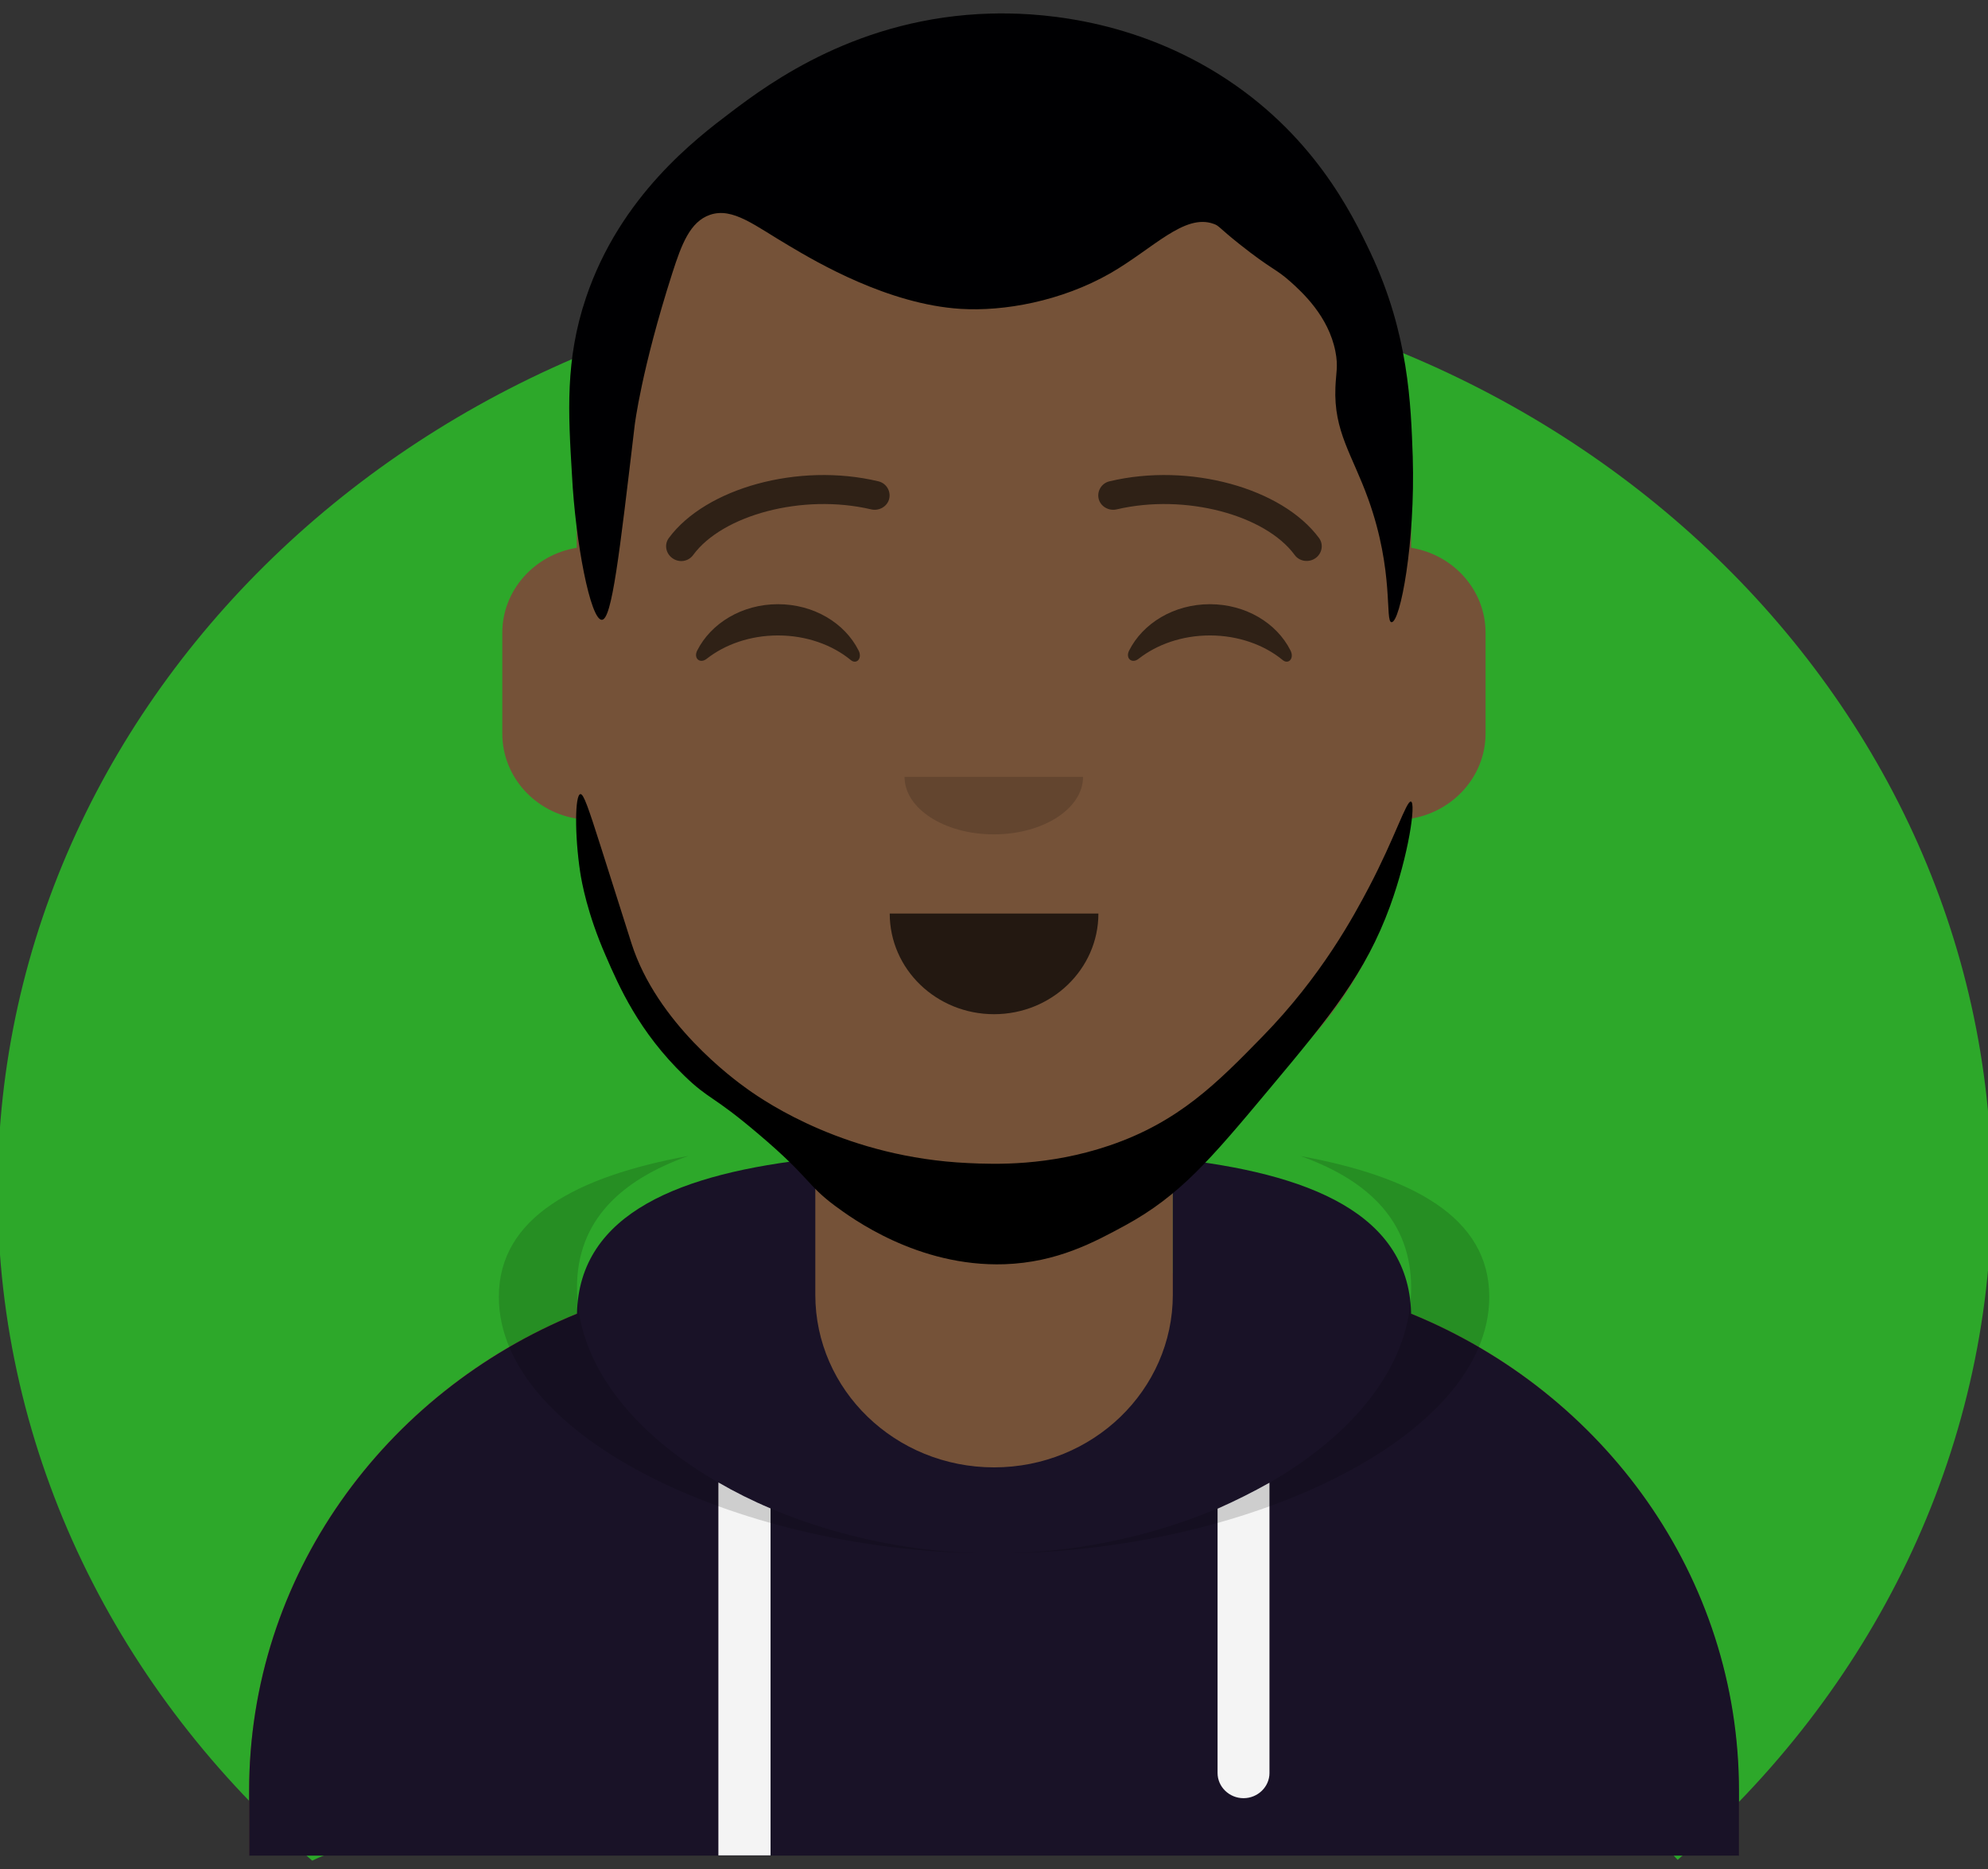 <?xml version="1.0" encoding="utf-8"?>
<!-- Generator: Adobe Illustrator 23.0.2, SVG Export Plug-In . SVG Version: 6.00 Build 0)  -->
<svg version="1.1" id="Layer_1" xmlns="http://www.w3.org/2000/svg" xmlns:xlink="http://www.w3.org/1999/xlink" x="0px" y="0px"
	 viewBox="0 0 750.7 705.7" style="enable-background:new 0 0 750.7 705.7;" xml:space="preserve">
<rect x="0" y="0" width="750.7" height="705.7" fill="#333333" stroke="none"/>
<style type="text/css">
	.st0{fill:#2DA82A;}
	.st1{fill-rule:evenodd;clip-rule:evenodd;fill:#755238;}
	.st2{fill-rule:evenodd;clip-rule:evenodd;fill-opacity:0.24;}
	.st3{fill-rule:evenodd;clip-rule:evenodd;fill-opacity:0.16;}
	.st4{fill-rule:evenodd;clip-rule:evenodd;fill:#191227;}
	.st5{fill-rule:evenodd;clip-rule:evenodd;fill:#F4F4F4;}
	.st6{fill-rule:evenodd;clip-rule:evenodd;fill-opacity:0.7;}
	.st7{fill-rule:evenodd;clip-rule:evenodd;fill-opacity:0.6;}
	.st8{fill-opacity:0.6;}
	.st9{fill:#000002;}
</style>
<path class="st0" d="M752.1,449.6c0,99.6-45.6,189.4-118.6,252.6c-1.2-1.3-2.4-2.6-3.7-3.9c-5.7-5.7-12.5-10.9-19.6-13.7
	c-6.8-2.6-7.5-2.2-21.9-2.9c-39.8-2-221.4-1.1-281.6,0c-34.6,0.6-48.8,0-70.4,2.9c-19.8,2.7-43.9,12.1-54.8,13
	c-5.7,0.5-5.9-1.1-11-1.4c-7.7-0.5-22.6-2-32.8,0c-6.6,1.3-13.7,3.3-19.8,6.3C44.8,639.2-0.9,549.4-0.9,449.6
	C-0.9,258.2,167.7,103,375.6,103S752.1,258.2,752.1,449.6z"/>
<g id="g-1" transform="matrix(1, 0, 0, 1, 50.074, -52.18)">
	<path id="path-3" class="st1" d="M325.3,90.2c87,0,157.5,68.1,157.5,152.1V259c16,2.6,28.1,16,28.1,32.1v38c0,16.4-12.6,30-29,32.3
		c-5.8,53.8-40.7,99.2-89.1,121.5v49.9H404c111.8,0,202.5,87.5,202.5,195.5v24.4H44v-24.4c0-108,90.7-195.5,202.5-195.5h11.2v-49.9
		c-48.5-22.2-83.3-67.7-89.1-121.5c-16.4-2.2-29-15.8-29-32.3v-38c0-16.1,12.2-29.5,28.1-32.1v-16.7
		C167.8,158.3,238.3,90.2,325.3,90.2z"/>
	<path id="path-4" class="st2" d="M257.8,482.9c20.5,9.4,43.3,14.6,67.5,14.6s47-5.3,67.5-14.6v14.5c-18.4,12.1-40.7,19.2-64.7,19.2
		c-26.5,0-50.9-8.6-70.3-23.1V482.9z"/>
	<g transform="translate(112, 122) scale(1 1)">
		<g id="g-3">
			<path id="g-2" class="st3" d="M179.5,223.5c0,12,15.1,21.7,33.7,21.7l0,0c18.6,0,33.7-9.7,33.7-21.7"/>
		</g>
	</g>
	<g id="g-4" transform="translate(8, 170) scale(1 1)">
		<g id="g-5">
			<path id="path-6" class="st4" d="M384.8,319.6c50.9,5.5,90,20.6,90,59.8v-1.2c72.7,29.7,123.8,99.2,123.8,180.2v24.4H36v-24.4
				c0-81,51-150.5,123.8-180.2c0.8-38.3,39.6-53.1,90-58.6V371c0,36,30.2,65.2,67.5,65.2s67.5-29.2,67.5-65.2l0,0L384.8,319.6z"/>
			<path id="path-7" class="st5" d="M232.9,451.7v131h-19.7V441.9C219.4,445.5,226,448.8,232.9,451.7z M421.3,442v109.6
				c0,5.2-4.4,9.5-9.8,9.5s-9.8-4.3-9.8-9.5v-99.8C408.5,448.8,415.1,445.5,421.3,442z"/>
			<path id="path-8" class="st3" d="M432.7,318.6c42.3,7.7,71.6,23.1,71.6,53.2c0,53.5-92.9,96.9-187,96.9s-187-43.4-187-96.9
				c0-30,29.3-45.4,71.6-53.2c-25.5,9.1-42.1,24.4-42.1,49.8c0,55.4,78.2,100.3,157.5,100.3s157.5-44.9,157.5-100.3
				c0-24.9-15.8-40.1-40.5-49.3L432.7,318.6z"/>
		</g>
	</g>
	<g transform="translate(86, 134) scale(1 1)">
		<g id="g-7">
			<path id="g-6" class="st6" d="M199.9,263.1c0,21,17.6,38,39.4,38l0,0c21.7,0,39.4-17,39.4-38"/>
		</g>
	</g>
	<g id="g-8" transform="translate(84, 90) scale(1 1)">
		<g id="g-9">
			<path id="path-9" class="st7" d="M129.2,207.8c5.2-10.3,16.9-17.5,30.5-17.5c13.5,0,25.2,7.1,30.4,17.4c1.6,3-0.7,5.5-2.9,3.7
				c-6.9-5.7-16.7-9.3-27.5-9.3c-10.5,0-20,3.4-26.9,8.8C130.3,212.9,127.7,210.8,129.2,207.8z"/>
			<path class="st7" d="M292.3,207.8c5.2-10.3,16.9-17.5,30.5-17.5c13.5,0,25.2,7.1,30.4,17.4c1.6,3-0.7,5.5-2.9,3.7
				c-6.9-5.7-16.7-9.3-27.5-9.3c-10.5,0-20,3.4-26.9,8.8C293.4,212.9,290.8,210.8,292.3,207.8z"/>
		</g>
	</g>
	<g id="g-10" transform="translate(84, 82) scale(1 1)">
		<g id="g-11">
			<g id="g-12" transform="translate(12, 6)">
				<path id="path-10" class="st8" d="M115.7,173.7c11-15,41.2-23.3,67.2-17.2c3,0.7,6.1-1.1,6.8-4s-1.1-5.9-4.1-6.6
					c-30.2-7.2-65.2,2.6-79.1,21.4c-1.8,2.4-1.2,5.8,1.3,7.6C110.4,176.8,113.9,176.2,115.7,173.7z"/>
				<path class="st8" d="M342.8,173.7c-11-15-41.2-23.3-67.2-17.2c-3,0.7-6.1-1.1-6.8-4c-0.7-2.9,1.1-5.9,4.1-6.6
					c30.2-7.2,65.2,2.6,79.1,21.4c1.8,2.4,1.2,5.8-1.3,7.6S344.6,176.2,342.8,173.7z"/>
			</g>
		</g>
	</g>
	<g id="g-13" transform="translate(57, 72) scale(1 1)">
		<g id="g-14">
		</g>
	</g>
	<g id="g-16" transform="translate(70, 85) scale(1 1)">
		<g id="g-17">
		</g>
	</g>
	<path class="st9" d="M177.2,286.2c3.8-0.1,6.6-24.6,12.4-73.5c0,0,2.5-20.9,14.2-57.4c3.5-10.9,6.7-19.4,14.2-22
		c8.7-3,17.1,4.2,30.1,11.8c10.1,6,37.2,22,64.6,23.7c16.2,1,37.9-2.8,56.6-13.5c16.1-9.3,27.9-22.6,38.9-18.6
		c2.1,0.7,1.8,1.3,9.7,7.6c12.6,10,13.6,9.1,19.5,14.4c4.1,3.7,14.2,12.8,16.8,26.2c1.1,5.5,0.2,8.2,0,13.5
		c-0.7,16.7,6.4,25.5,12.4,42.2c9.9,27.5,6.2,46.4,8.8,46.5c3.3,0.1,9-30,8-62.5c-0.7-19.8-1.5-46.3-15.9-76.9
		c-7.1-15-21.9-45.4-57.5-67.6c-35.2-21.9-70.6-23.2-85.8-22.8c-49.8,1.3-83.3,25.9-98.2,37.2c-13.1,9.9-41.9,31.7-54.8,70.1
		c-7.9,23.4-6.7,43.5-5.3,66.7C167.2,256.9,172.9,286.3,177.2,286.2z"/>
	<path d="M169.1,352c1.2-0.1,2.9,4.8,7.9,20.5c6.4,20.2,10.9,34.3,11.4,35.9c9.6,30,38.3,51.1,43.8,55c7.4,5.3,37.8,25.8,83.2,27.9
		c10.2,0.5,30.4,1.2,53.4-6.6c26.3-8.9,40.9-23.8,57.8-41.1c22.5-23,34.6-45.7,40.3-56.5c9.8-18.7,14.1-32.6,15.8-32.3
		c2,0.4-0.8,20.1-7.9,39.6c-9.2,25.1-22.4,41.3-45.6,69c-22.3,26.7-33.8,40.2-54.3,51.4c-11.8,6.4-25.8,14-45.6,14.7
		c-32.9,1.1-58-17.6-64-22c-10.9-8.1-9.3-10.5-28.9-27.1c-17.5-14.9-18.5-12.8-28-22c-17.2-16.6-24.7-33.7-29.8-45.5
		c-6.9-15.8-9-27.6-9.6-31.5C166.9,367.5,167,352.2,169.1,352z"/>
</g>
</svg>
